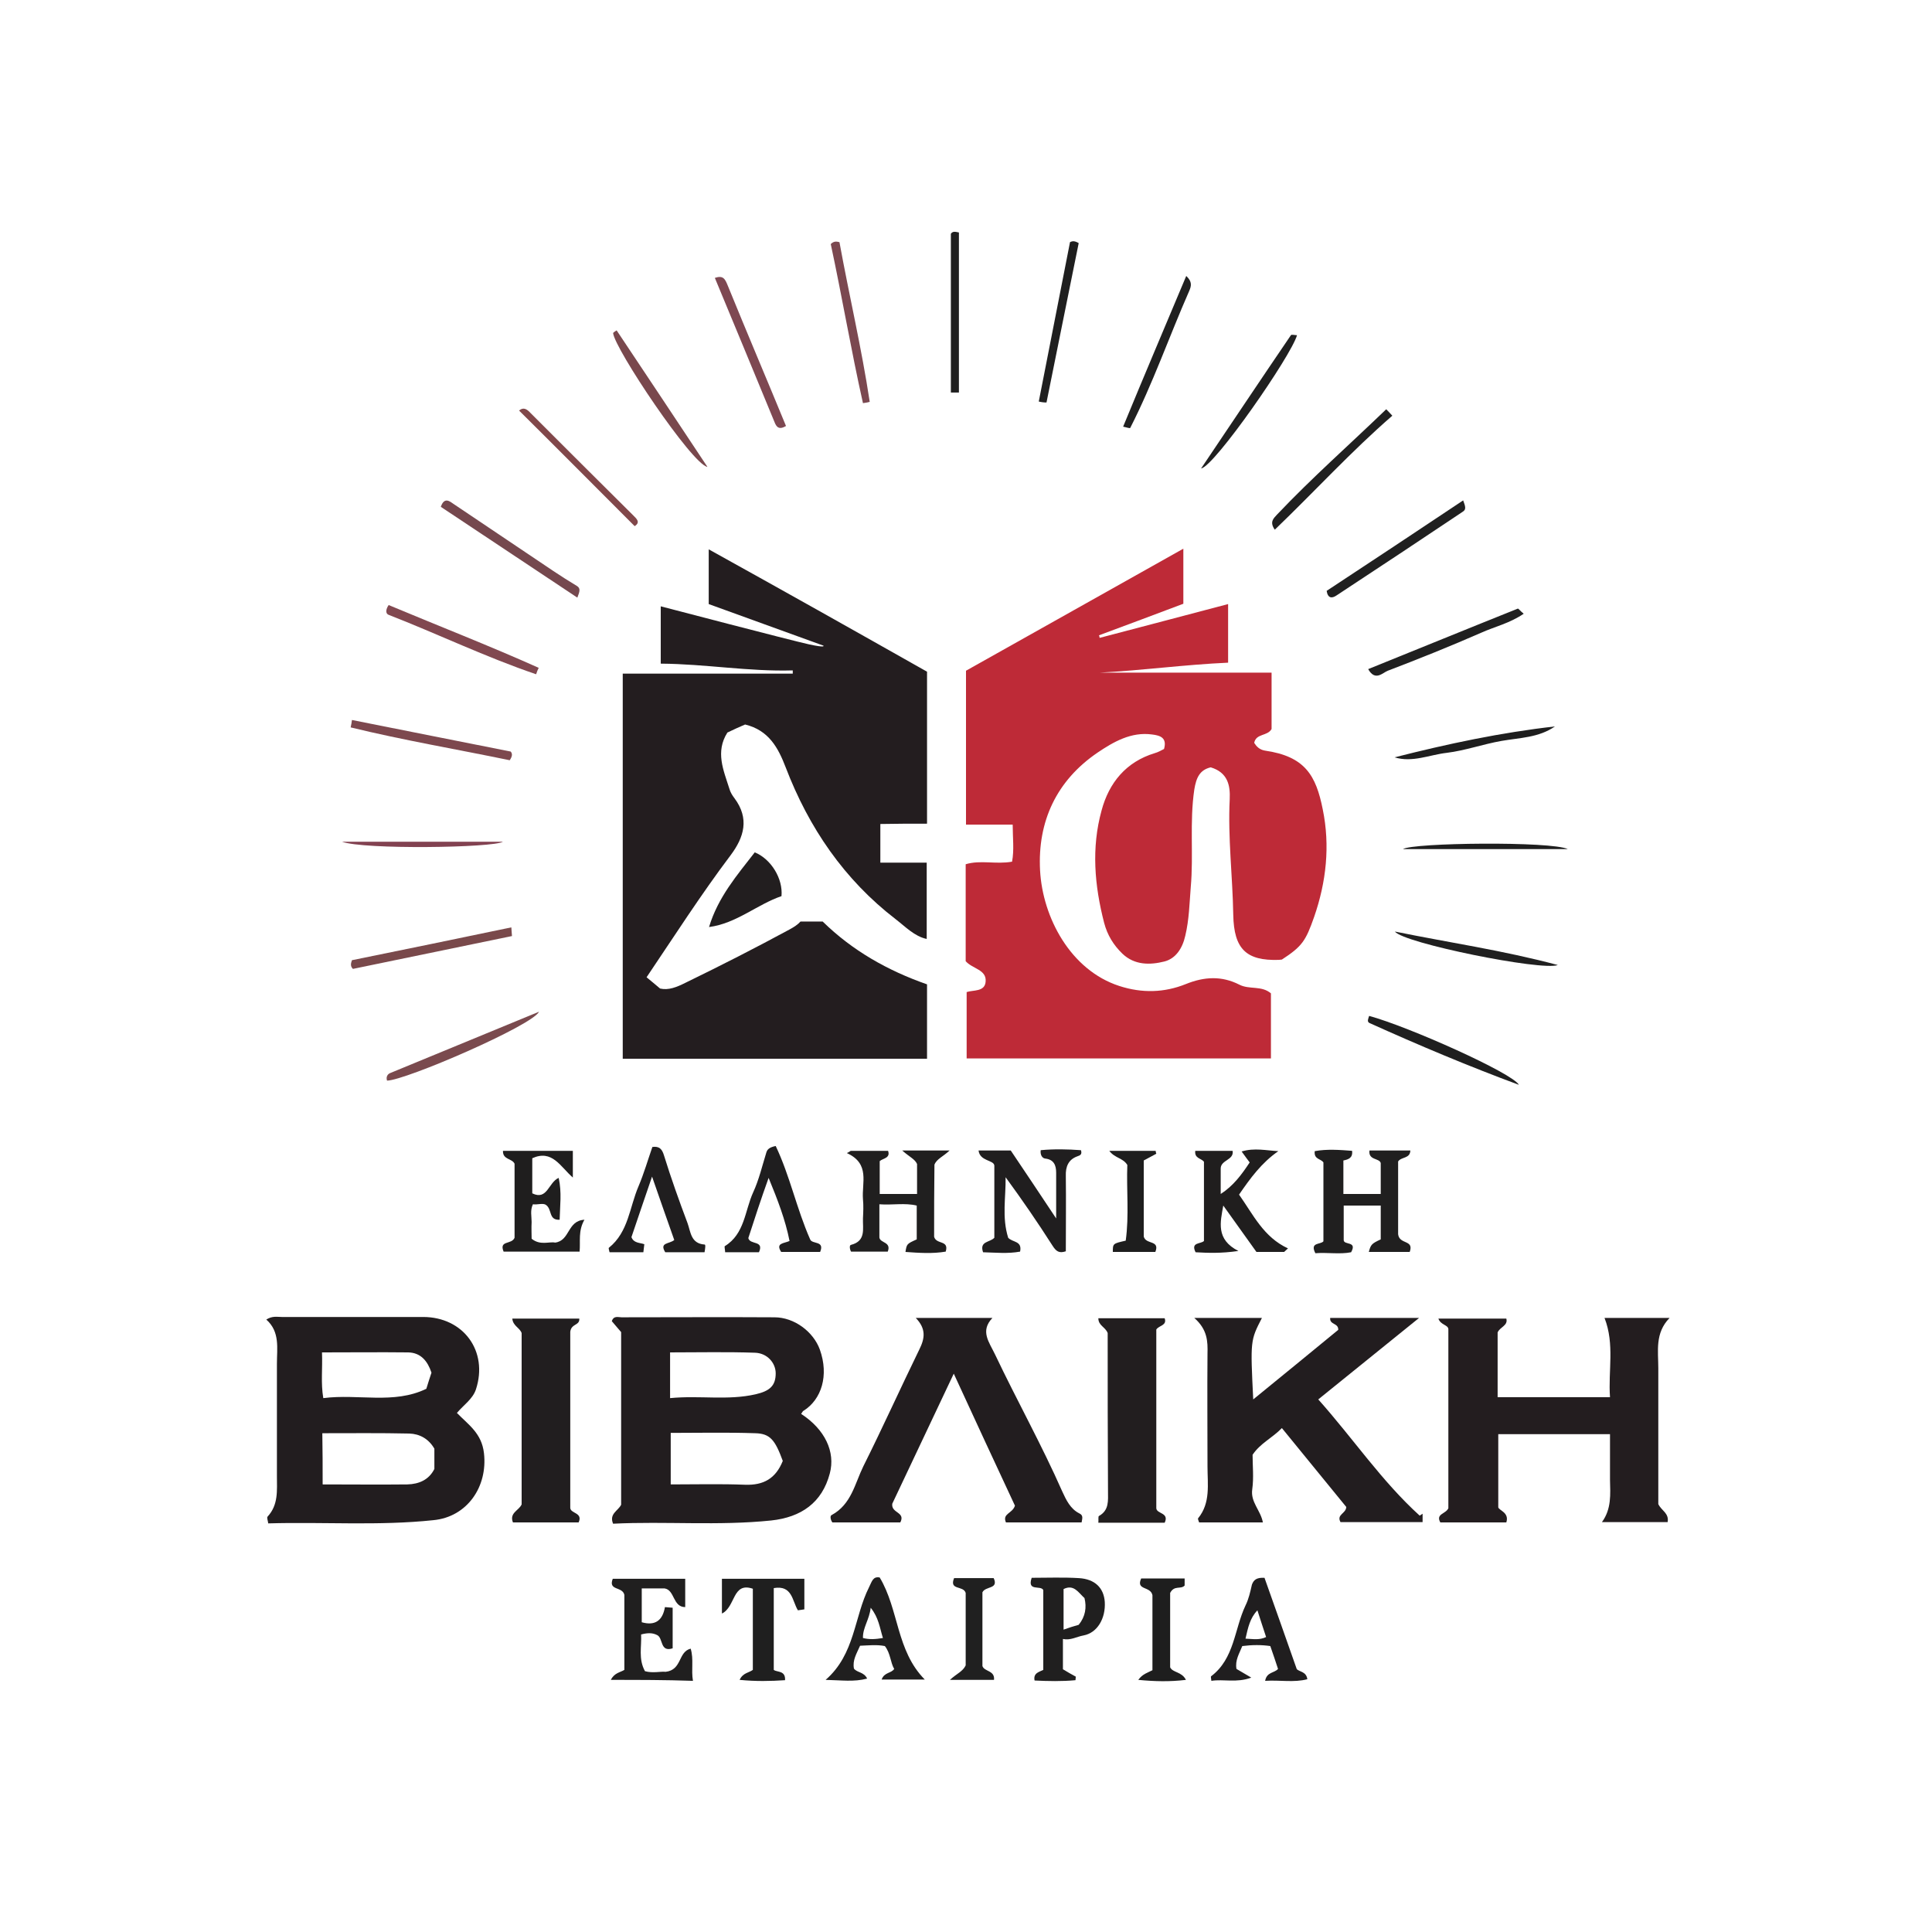 <svg xmlns="http://www.w3.org/2000/svg" viewBox="0 0 600 600"><g id="Layer_1"><path d="M394.9 208.9v17.5c-1.3 2.3-4.8 1.3-5.4 4.3.7 1.1 1.6 2.1 3.3 2.4 12.5 1.8 15.9 7.7 18 18.3 2.3 11.2 1.1 22.5-2.7 33.4-2.6 7.4-3.7 9.1-10 13.2-.3 0-.7.1-1 .1-10 .3-13.9-3.3-14.1-14-.2-12-1.7-23.9-1.1-35.9.2-4.3-.6-8.3-5.9-9.9-3.4.8-4.5 3.2-5.1 6.9-1.5 10.1-.2 20.3-1.1 30.3-.4 5-.5 10.1-1.7 15.1-.9 4-3 7.1-6.5 8-4.4 1.1-9.2 1.2-13-2.4-2.8-2.7-4.7-5.8-5.7-9.6-3-11.6-4-23.3-.8-34.9 2.3-8.6 7.6-15.1 16.5-17.8 1.1-.3 2.1-.9 2.9-1.3 1-3.5-1.2-4.2-3.7-4.5-6.5-.9-12 2.3-16.9 5.6-12.8 8.7-18.7 21.4-17.9 36.6.8 14.7 9.5 31 24.6 35.9 7.1 2.3 14 2.1 20.7-.6 5.7-2.3 11.1-2.6 16.6.2 3.1 1.6 6.9.2 9.8 2.7v20.2h-94.5v-20.6c2-.7 5.7 0 5.9-3.3.3-3.7-4.1-3.9-6.2-6.3v-30.1c4.6-1.4 9.4.1 14.4-.8.7-3.6.2-7.4.2-11.5H300v-47.8c22.2-12.5 44.6-25 67.5-37.9v17.1c-8.8 3.3-17.5 6.6-26.2 9.8.1.3.2.5.2.8 13.2-3.5 26.4-6.9 39.9-10.5v18.2c-13.4.6-26.6 2.4-39.9 3.1h53.4z" fill="#be2a37"/><path fill="#221d1f" d="M248.8 439.1c7.4 4.8 10.7 11.8 8.9 18.5-2.4 9.1-8.9 13.6-18.2 14.6-16.4 1.7-32.8.2-49.1 1-1.3-3.1 1.6-4 2.5-5.9v-53.6c-.9-1.1-2-2.3-2.9-3.4.6-1.8 2-1.2 3-1.2 15.8 0 31.6-.1 47.5 0 6.2 0 12.1 4.5 14.1 10 2.9 8.1.5 15.5-5 19-.2 0-.4.4-.8 1zm-5.7 14.6c-2.4-6.5-3.9-8.5-8.6-8.6-8.7-.3-17.5-.1-26.2-.1v16c7.9 0 15.5-.2 23.1.1 5.7.2 9.5-1.9 11.7-7.4zm-35-19.5c9.2-.9 17.9.8 26.6-1.2 4.3-1 6.2-2.6 6.2-6.5 0-3.2-2.6-6.3-6.5-6.4-8.7-.3-17.5-.1-26.3-.1v14.2zM82.7 409.8c1.9-1.2 3.4-.8 4.8-.8h43.9c12.5 0 20.3 10.6 16.4 22.5-1 3-3.8 4.8-5.9 7.3 3.6 3.7 7.7 6.3 8.4 12.5 1.2 10.4-5.2 19.8-15.7 20.8-17 1.8-34.1.5-51.3 1-.1-.9-.5-1.8-.2-2.1 3.4-3.7 2.9-8.1 2.9-12.6v-34.9c0-4.8 1-9.9-3.3-13.7zm17.5 51.2c9 0 17.7.1 26.3 0 3.6-.1 6.7-1.4 8.4-4.8v-6.3c-1.8-3.1-4.6-4.6-7.8-4.7-8.9-.2-17.9-.1-27-.1.1 5.4.1 10.3.1 15.9zm-.2-41c.2 5.1-.4 9.5.4 14.2 10.9-1.4 21.9 2 32-2.9.6-2 1.1-3.5 1.6-5-1.2-3.6-3.3-6.2-7.2-6.3-8.8-.1-17.5 0-26.8 0z"/><path fill="#231d1f" d="M465.1 433.9H500c-.6-8.2 1.5-16.4-1.7-24.6h20.2c-4.6 4.7-3.5 10.3-3.5 15.6v42.2c.9 2 3.4 2.8 2.9 5.6h-20.4c3-4.1 2.6-8.7 2.5-13.1v-14.2h-34.7v22.7c.2 1 3.5 1.6 2.5 4.7h-20.5c-1.5-2.7 1.7-2.6 2.5-4.4v-55.7c-.2-1.3-2.4-1.2-3.1-3.2h21.1c.6 2.2-2 2.6-2.7 4.3v20.1z"/><path fill="#221d1f" d="M370.9 409.3h21c-3.6 7-3.6 7-2.7 25.3 9.2-7.5 17.9-14.6 26.4-21.6.1-2.2-2.7-1.5-2.5-3.7h27.6c-10.8 8.7-20.8 16.8-31.3 25.3 10.8 12.1 19.7 25.4 31.5 36.1l.9-.6v2.6h-25.5c-1.3-2.4 1.7-2.6 1.8-4.7-6.5-7.9-13.1-16.1-20-24.5-3 3.1-6.7 4.7-9.1 8.3 0 3.4.4 7.1-.1 10.7-.6 4 2.6 6.5 3.3 10.3h-19.8c-.1-.4-.5-1.1-.3-1.3 3.9-4.8 2.9-10.5 2.9-16.1 0-11.7-.1-23.3 0-35 .1-3.8 0-7.5-4.1-11.1zM296.2 426.6c-6.6 14-13 27.5-19.1 40.4-.4 3 4.2 2.5 2.5 5.8h-21.1c-.6-.8-.8-2.1-.2-2.3 6.1-3.3 7.2-9.8 9.8-15.1 6-12 11.5-24.2 17.4-36.3 1.7-3.4 2.2-6.4-1.1-9.8h23.8c-3.9 4.1-1 7.5.8 11.3 6.8 14.3 14.5 28.1 20.9 42.6 1.2 2.6 2.5 5.4 5.3 6.8 1.3.6.9 1.6.7 2.8h-23.5c-1.2-2.8 2-2.7 2.8-5.2-6.1-13-12.4-26.7-19-41z"/><path d="M159.3 472.8c-1.2-3 1.9-3.7 2.7-5.6V414c-.6-1.7-2.7-2.2-2.9-4.5h20.8c.2 2.2-2.5 1.5-2.8 4.1v54.7c.1 1.8 4 1.4 2.6 4.5h-20.4z" fill="#211e1f"/><path fill="#221e1f" d="M344 414c-.7-1.9-2.9-2.3-2.9-4.6h20.6c.8 2.3-1.8 2.2-2.6 3.5v55.5c.1 1.8 4.1 1.3 2.6 4.5h-20.6c.1-.9-.1-2 .2-2.1 3.2-1.8 2.8-4.8 2.8-7.7-.1-16.5-.1-32.8-.1-49.1z"/><path fill="#201f1f" d="M425.1 388.8c.6-2.3.9-2.6 3.7-3.9v-10.5h-11.5v10.7c0 1.7 4.3.2 2.3 3.8-3.5.7-7.4 0-11.1.3-1.8-3.5 1.6-2.6 2.5-3.7V361c-.8-1.2-3-.9-2.7-3.5 3.8-.7 7.7-.4 11.6-.1.3 2.3-1.3 2.7-2.7 3v10.4h11.6v-9.6c-.4-1.6-3.9-.8-3.5-3.9H438c-.1 2.6-2.8 1.9-3.8 3.4v22.6c.4 3.3 5 1.6 3.6 5.5h-12.7zM290.1 384.1c.7 2.5 4.7.9 3.6 4.6-4.1.7-8.3.4-12.5.1.4-2.5.4-2.5 3.5-3.9v-10.5c-3.7-.9-7.5-.1-11.6-.4v10.3c.2 1.8 3.8 1.3 2.6 4.4h-11.4c-.4-.7-.6-2 0-2.1 4.7-1.2 3.6-5 3.7-8.2.1-2 .2-4 0-6-.4-5.1 2.3-11-5-14.3.4-.2.8-.4 1.2-.7h11.6c.8 2.3-1.6 2.3-2.6 3.2v10.2h11.6v-9.3c-.6-1.5-2.5-2.3-4.6-4.2h14.7c-2 1.9-4 2.6-4.7 4.4-.1 7.7-.1 15.4-.1 22.4z"/><path fill="#201e1f" d="M313.1 384.4c1.4 1.5 4.4.9 3.7 4.3-3.8.7-7.6.3-11.5.2-1.2-3.5 2.1-3 3.5-4.5V362c-.1-1.8-4.5-1.3-4.9-4.7h10c4.5 6.7 9 13.4 14.1 21.1v-14.2c0-2.3-.7-4.1-3.4-4.4-.9-.1-1.6-1.1-1.4-2.6 4.2-.4 8.4-.3 12.5 0 .4 1.3-.2 1.6-1.1 1.9-2.8 1-3.7 3.2-3.6 6.1.1 7.8 0 15.6 0 23.4-2.1.7-3 0-4.1-1.7-4.6-7.2-9.4-14.2-14.6-21.3.1 6.2-1.2 12.4.8 18.8z"/><path d="M379.9 374.4c-.9 5.1-2.4 10.5 4.7 14.1-5.6.8-9.5.6-13.3.4-1.6-3.2 1.6-2.5 2.6-3.5v-24.6c-.8-1.1-3-1-2.7-3.4h11.6c.5 2.9-3.7 2.8-3.7 5.5v7.9c3.9-2.5 6.5-6 9-9.8-.7-.9-1.4-1.9-2.5-3.4 4-1.2 7.6-.3 11.4-.1-5.2 3.6-8.7 8.4-12.2 13.5 4.4 6.2 7.6 13.2 15.2 16.7-.4.4-.8.7-1.2 1.1h-8.6c-3.2-4.5-6.7-9.4-10.3-14.4z" fill="#201e1e"/><path fill="#201f1f" d="M189.7 521.7c1.1-2.2 2.9-2.3 4.2-3.1v-23.3c-.6-2.7-5.1-1.2-3.6-5h22.5v8.8c-3.9 0-3.2-5.3-6.4-5.8h-7.1v10.5c4.2 1.2 6.5-.6 7.2-4.7.9.1 1.6.1 2.4.2v12.6c-4 1.3-2.9-3.2-4.8-4.1-1.5-.8-3.1-.7-5-.2.2 3.8-.9 7.6 1.2 11.4 2.4.7 5.1 0 6.4.2 5.2-.6 3.8-6.2 7.8-7.2 1 3.4.1 6.5.7 10-8.6-.3-16.8-.3-25.5-.3z"/><path d="M173.8 378.8c-3.6.2-2.2-3.4-4.4-4.7-1-.5-2.5.1-3.9-.1-.9 1.9-.4 3.7-.4 5.5-.1 1.8 0 3.6 0 5.2 2.7 2.2 5.5.8 7.3 1.2 4.7-.6 3.7-6.8 9.1-7.1-2 3.5-1.2 6.6-1.5 9.9h-23.6c-1.5-3.6 2.5-2.1 3.4-4.3v-23c-.8-1.7-3.7-1.2-3.6-4h21.7v8.3c-3.9-3.4-6.4-8.8-12.6-6v10.9c4.7 2.3 5-3.4 8.2-4.8 1 4.5.4 8.7.3 13z" fill="#1f1e1e"/><path fill="#201f1f" d="M330.1 509v9.4c1.3.8 2.7 1.6 4 2.3 0 .4-.1.7-.1 1.1-4.2.4-8.5.3-12.7.1-.5-2.4 1.6-2.7 2.7-3.3v-24.8c-.8-1.6-5.1.6-3.6-3.8 4.8 0 9.8-.2 14.7.1 4.9.3 7.7 3 8 7.4.3 5.1-2.3 9.6-6.6 10.4-2.2.4-4 1.6-6.4 1.1zm4.9-4.4c2.1-2.6 2.5-5.4 1.8-8.3-1.9-1.7-3.3-4.4-6.5-2.8v12.6c1.7-.6 3.2-1.1 4.7-1.5z"/><path fill="#1f1f1f" d="M233.8 493.4c-6.4-2.2-5.3 5.6-9.6 7.7v-10.8h25.6v9.5c-.8.1-1.4.2-2 .3-1.8-2.9-1.7-7.9-7.5-6.9v25.4c1 .8 3.7.1 3.5 3.2-4.5.3-9.1.4-14.1-.1 1-2.2 2.9-2.2 4.1-3.1v-25.2z"/><path fill="#201f1f" d="M287.2 521.6h-13.4c.8-2.3 3-1.9 3.9-3.3-1.2-2-1.1-4.8-2.9-7.1-2.5-.5-5.1-.2-7.7-.1-1.1 2.5-2.4 4.5-1.9 7.1 1 1.3 3.1 1 4.1 3.1-4.1 1.1-8 .5-12.9.4 9.2-8 8.8-19.5 13.5-28.8.9-1.8 1.2-3.4 3.3-3 6 10 5.1 22.7 14 31.7zm-13-12.9c-1-3.2-1.3-6.3-3.8-9.4-.4 3.7-2.5 6.2-2.4 9.4 2 .5 3.8.4 6.2 0z"/><path fill="#201e1f" d="M392.7 490c3.3 9.3 6.6 18.6 10 28.3.6.9 3 .7 3.3 3.2-4.2 1.1-8.5.2-13.1.5.5-2.8 2.9-2.4 4-3.7-.7-2.2-1.5-4.5-2.4-7.1-2.7-.4-5.6-.4-8.7 0-.9 2.3-2.3 4.4-1.8 7.1 1.2.7 2.6 1.5 4.6 2.7-4.6 1.7-8.6.4-12.4 1-.1-.8-.2-1.3-.1-1.4 7.3-5.5 7.2-14.6 10.7-22 1-2 1.5-4.3 2-6.5.6-1.6 1.6-2.2 3.9-2.1zm-5.9 18.9c2.4.1 4.3.5 6.4-.5-.9-2.8-1.8-5.4-2.7-8.3-2.3 2.4-2.9 5.3-3.7 8.8z"/><path d="M232.4 384.5c.5 2.2 5 .6 3.3 4.4h-10.5c0-.7-.3-1.8-.1-1.9 6.2-3.8 6.2-11 8.8-16.7 1.8-3.9 2.8-8.2 4.1-12.4.3-1 1-1.6 2.9-2 4.4 9.2 6.5 19.5 10.7 29 .6 1.6 4.6.3 3.1 3.9h-12.1c-1.8-2.8.8-2.6 2.6-3.4-1.3-6.6-3.7-12.8-6.5-19.6-2.4 6.7-4.4 12.8-6.3 18.7z" fill="#1f1e1f"/><path fill="#201e1f" d="M218.8 388.9h-12.2c-1.9-3.1 1.2-2.5 2.8-3.8-2.2-6.2-4.4-12.5-6.9-19.7-2.3 6.8-4.4 12.8-6.4 18.8.7 1.9 2.6 1.7 4 2.2-.1 1-.2 1.7-.3 2.5h-10.5c-.1-.6-.4-1.3-.2-1.4 6.1-4.9 6.4-12.6 9.2-19.1 1.7-4 2.9-8.2 4.3-12.2 2.1-.3 3 .6 3.6 2.6 2.2 7.1 4.7 14.1 7.3 21 1 2.7 1 6.4 5.3 6.7.4-.1.2 1.3 0 2.4z"/><path fill="#221e1f" d="M220.2 287.9c2.8-9.3 8.7-16.1 14.2-23.2 5.1 2.1 8.8 8.2 8.3 13.6-7.6 2.6-14 8.5-22.5 9.6z"/><path fill="#1e1e1e" d="M359.1 358.3c-1.2.7-2.5 1.3-3.9 2.1V384c.6 2.6 5.1 1 3.6 4.8h-13.2c0-2.6 0-2.6 4-3.5 1.1-7.8.2-15.9.5-23.5-1.3-2.2-3.9-2.1-5.6-4.4h14.4c0 .3.1.6.2.9zM367.9 490.2v2.2c-1.2 1.3-3.2-.2-4.5 2.3v23.1c.8 1.7 3.6 1.3 4.9 3.9-5 .6-9.6.5-14.8 0 1.4-1.9 2.9-2.2 4.4-3v-23.3c-.6-2.9-5.2-1.4-3.5-5.2h13.5z"/><path fill="#202020" d="M295 521.7c2.2-2 4-2.6 4.9-4.5v-22.5c-.7-2.4-5.2-.7-3.6-4.6h12.3c1.6 3.5-2.5 2.4-3.5 4.4v22.9c.6 1.8 3.9 1.3 3.6 4.3H295z"/><path fill="#1f1f1f" d="M297.8 121.9h-2.5V72.6c.6-.9 1.5-.6 2.5-.4v49.7z"/><path d="M161.2 127.5c1.4-1.2 2.5-.4 3.6.8 10.6 10.6 21.2 21.2 31.8 31.7 1.1 1.1 2.4 2.2.5 3.4-12-12-23.9-24-35.9-35.9z" fill="#81474a"/><path d="M179.3 185.6c-14.4-9.6-28.4-18.9-42.4-28.2 1.1-3.2 2.8-1.7 4.1-.8 10.3 6.9 20.5 13.8 30.8 20.7 2.4 1.6 4.9 3.2 7.4 4.7 1.1.7.9 1.6.1 3.6z" fill="#75484e"/><path fill="#202020" d="M454.4 155.4c.7 1.9 1 2.8-.1 3.5-13 8.7-26.1 17.4-39.2 26-1.3.9-2.7 1.1-3.1-1.4 14-9.2 28-18.5 42.4-28.1z"/><path d="M191.5 102.6c9.4 14.1 18.8 28.2 28.2 42.4-4.8-.8-28.9-36.8-29.3-41.6.3-.3.7-.6 1.1-.8z" fill="#79484d"/><path fill="#202020" d="M373 145.5c9.3-13.8 18.5-27.6 27.9-41.4.2-.3 1.2 0 1.9 0-1.8 6.4-25.6 40.7-29.8 41.4z"/><path d="M244.1 132.3c-2.2 1.3-3 .3-3.6-1.3-6.1-14.9-12.3-29.7-18.5-44.7 2.7-.9 3.2.4 4.1 2.6 5.9 14.5 12 28.8 18 43.4z" fill="#7e4852"/><path fill="#202020" d="M395.9 164.5c-1.7-2.4-.4-3.5.7-4.7 10.8-11.4 22.6-21.8 33.9-32.7.5.5 1 1 1.9 2-12.8 11.1-24.2 23.6-36.5 35.4z"/><path fill="#1f1f1f" d="M471.7 336.9c-15.7-5.8-31.1-12.3-46.4-19.2-.9-.4-.3-1.5-.1-2.2 12.2 3.3 44.6 17.8 46.5 21.4z"/><path fill="#202020" d="M368.4 85.7c1.9 1.8 1.6 3.1.9 4.7-6.2 14.1-11.3 28.8-18.3 42.5-.1.2-1.2-.2-2.2-.4 6.5-15.8 13.1-31.3 19.6-46.8zM473.2 190.6c-4.4 3-9 4-13.2 5.9-9.6 4.2-19.3 8.1-29 11.8-1.6.6-3.9 3.4-6.1-.5 15.6-6.3 31-12.6 46.5-18.8.2 0 .9.9 1.8 1.6z"/><path d="M166.5 209.4c-15.6-5.3-30.5-12.5-45.9-18.5-.9-.4-.8-1.7.1-3 15.5 6.5 31.2 12.6 46.6 19.5-.3.6-.6 1.3-.8 2z" fill="#814850"/><path d="M120.2 335.6c-.4-1.2.2-2.1 1.1-2.4 15-6.2 30.1-12.4 46.1-19-2.1 4.3-41.4 21.3-47.2 21.4z" fill="#7a4a4e"/><path d="M158.8 288c.1 1.1.1 1.7.2 2.7-16.5 3.4-33 6.8-49.4 10.2-.8-.8-.7-1.6-.3-2.7 16.3-3.3 32.7-6.7 49.5-10.2z" fill="#79494b"/><path d="M268 125.2c-3.7-16.5-6.5-33.1-10-49.4 1-1 1.8-.8 2.7-.6 3 16.5 6.9 33 9.4 49.6-.7.2-1.4.3-2.1.4z" fill="#7b4850"/><path fill="#1f1f1f" d="M322.6 124.7c3.2-16.5 6.5-33 9.7-49.5.8-.4 1.5-.4 2.7.3-3.3 16.4-6.7 33-10 49.5-.8 0-1.6-.1-2.4-.3z"/><path d="M109.3 223.6c16.4 3.3 32.8 6.5 49.3 9.8.6.7.5 1.5-.3 2.7-16.4-3.4-33-6.2-49.4-10.2.2-.8.3-1.6.4-2.3z" fill="#7d484e"/><path fill="#202020" d="M433.2 289.3c16.6 3.4 33.4 5.8 50.6 10.4-4.9 1.9-48-6.8-50.6-10.4z"/><path fill="#1e1e1e" d="M433.1 235.2c16.5-4.2 33-7.7 49.8-9.6-5 3.5-10.9 3.5-16.6 4.5-5.7 1-11.3 3-17 3.7-5.3.6-10.7 3.1-16.2 1.4zM486.9 263.7h-51.2c2.9-2 46.2-2.5 51.2 0z"/><path d="M106.2 261.4h50c-2.8 1.9-43.4 2.5-50 0z" fill="#824251"/></g><path fill="#231d1f" d="M287.9 255.8v-47.2c-11.4-6.4-22.6-12.8-33.9-19.1-11.2-6.3-22.4-12.5-33.9-18.9v17l35.6 12.9s1 .8-4.5-.4-46-11.8-46-11.8v17.8c13.9.1 27.3 2.5 41 2.1v1h-52.8v119.6h94.5v-23.1c-12.3-4.3-23.2-10.5-32.4-19.5h-6.9c-.8.9-2 1.7-3.3 2.4-10.7 5.8-21.5 11.3-32.4 16.6-2.8 1.4-5.3 2.4-7.9 1.8-1.6-1.3-2.8-2.4-4.2-3.5 8.7-12.9 16.9-25.7 26.1-37.9 4.2-5.6 5.9-11.4 1.2-17.7-.7-.9-1.3-1.9-1.6-3-1.8-5.7-4.4-11.4-.6-17.4 1.9-.9 3.8-1.8 5.5-2.5 7.4 1.8 10.3 7.3 12.6 13.3 7.2 18.8 18.2 34.9 34.2 47.2 3 2.3 5.8 5.3 9.6 6.1v-23.7h-14.4v-12c4.9-.1 9.7-.1 14.5-.1z" id="Layer_2"/></svg>
